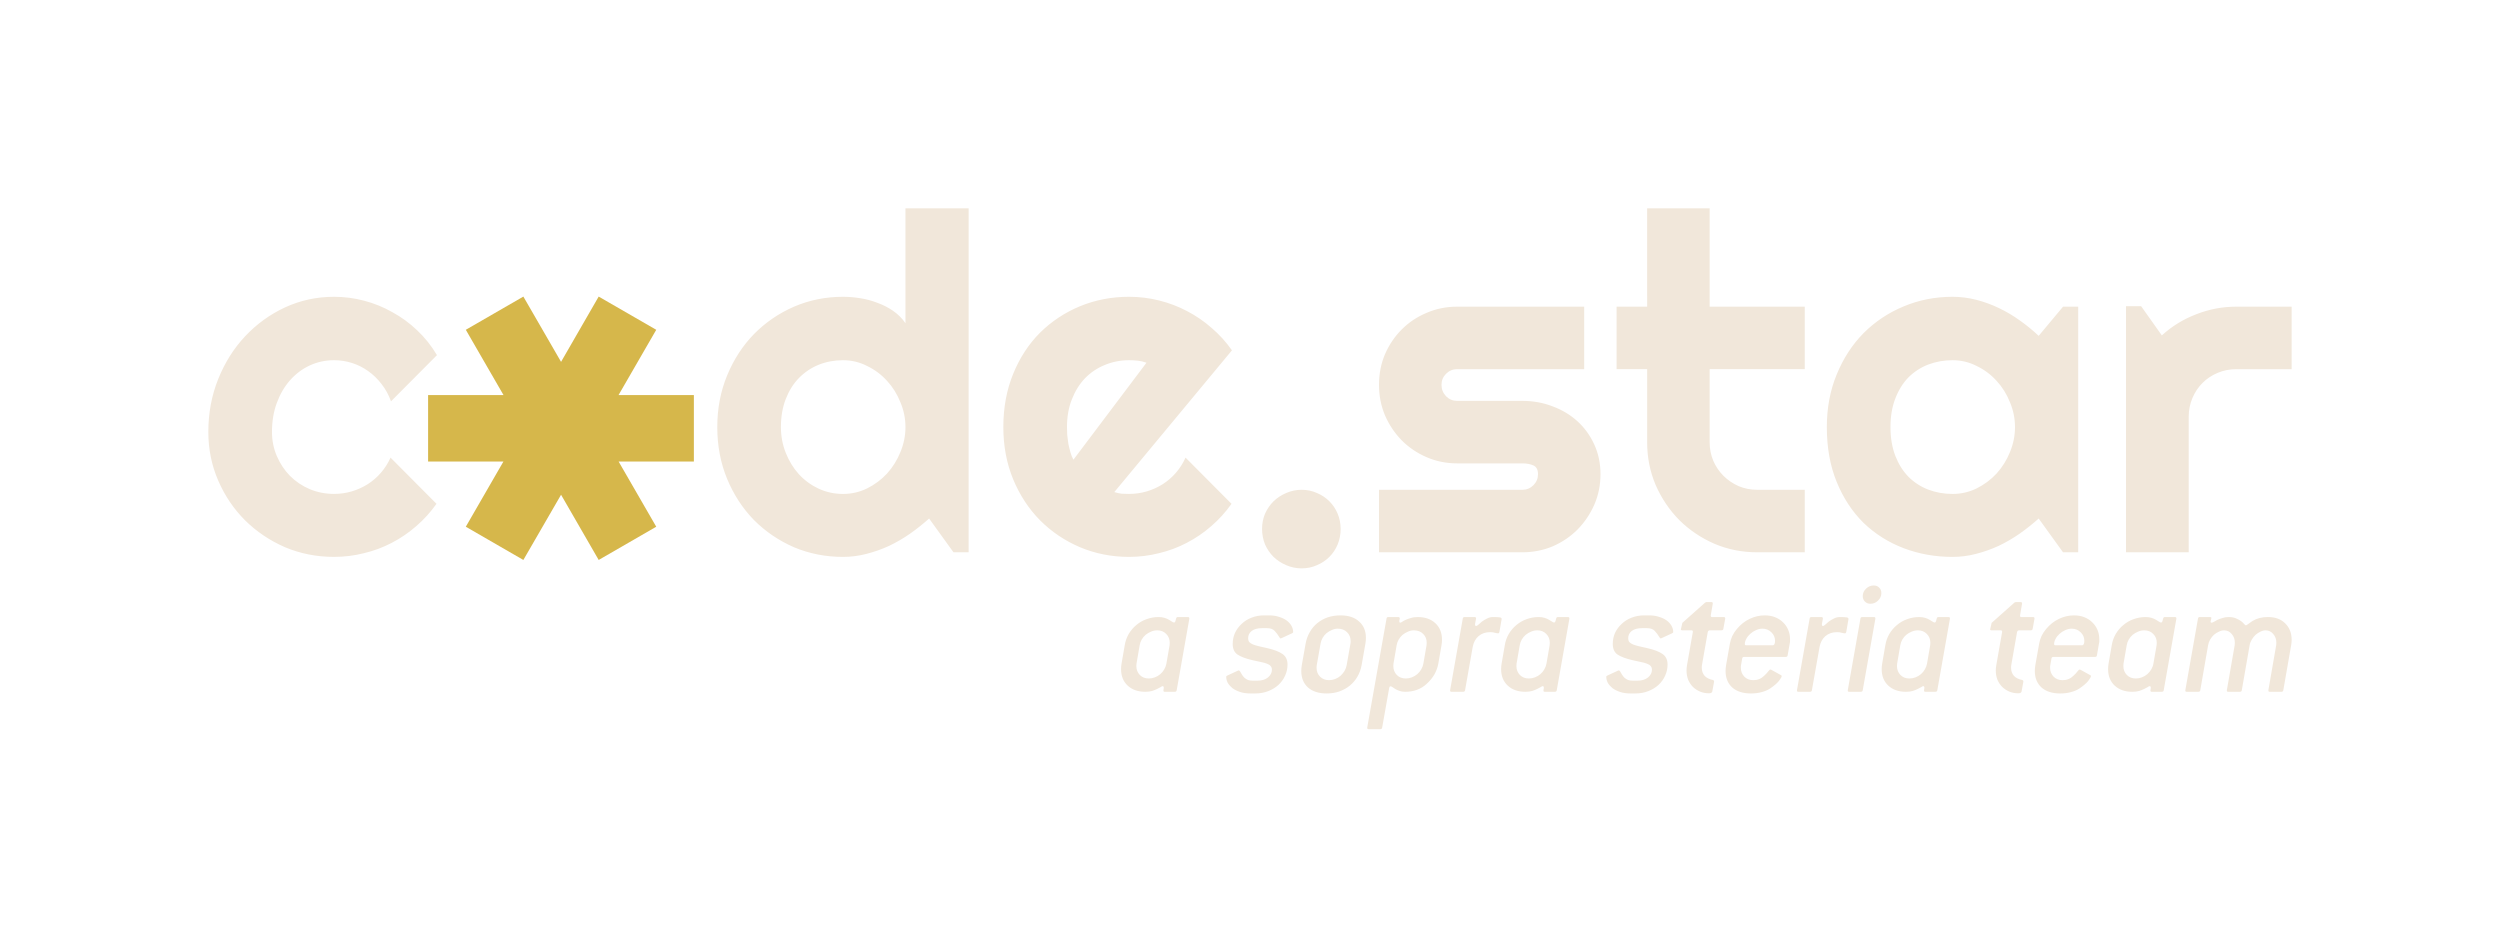 <svg xmlns="http://www.w3.org/2000/svg" width="1200" height="450" viewBox="-60 -60 120 45" style="background-color: #000000;">
  <path id="codestar" fill="#f1e7da" d="m-39.026-42.953-2.206 2.217q-.165-.463-.452-.827-.287-.375-.65-.629-.354-.253-.773-.386-.419-.132-.86-.132-.618 0-1.17.254-.54.253-.948.717-.397.452-.628 1.08-.232.63-.232 1.39 0 .618.232 1.158.231.54.628.949.408.408.949.64.551.23 1.169.23.441 0 .849-.12.408-.122.761-.342.364-.232.64-.552.286-.33.463-.728l2.206 2.217q-.42.596-.97 1.07-.541.474-1.18.805-.63.33-1.335.496-.695.177-1.434.177-1.246 0-2.35-.463-1.091-.475-1.918-1.29-.817-.817-1.29-1.909Q-50-38.023-50-39.269q0-1.356.474-2.537.474-1.18 1.29-2.05.828-.883 1.92-1.39 1.103-.508 2.349-.508.739 0 1.445.188.716.187 1.356.551.65.353 1.191.871.552.519.949 1.191zm25.52 9.463h-.727l-1.17-1.621q-.43.386-.915.728-.474.33-1.003.584-.53.243-1.092.386-.552.144-1.125.144-1.246 0-2.35-.463-1.091-.475-1.918-1.302-.817-.838-1.29-1.974-.475-1.147-.475-2.492 0-1.335.474-2.482.474-1.147 1.29-1.985.828-.838 1.92-1.313 1.103-.474 2.349-.474.397 0 .816.066.43.066.827.22.408.144.761.387.353.243.596.595V-50h3.033zm-3.032-6.01q0-.618-.243-1.192-.232-.584-.64-1.025-.408-.452-.96-.717-.54-.276-1.157-.276-.618 0-1.17.22-.54.221-.948.64-.397.408-.628 1.004-.232.596-.232 1.346 0 .65.232 1.235.231.584.628 1.025.408.442.949.695.551.254 1.169.254.617 0 1.158-.265.551-.275.96-.717.407-.452.639-1.025.243-.585.243-1.202zm10.025 3.12q.176.056.353.078.176.01.353.01.44 0 .849-.12.408-.122.761-.342.364-.232.64-.552.286-.33.463-.728l2.206 2.217q-.42.596-.97 1.07-.541.474-1.181.805-.629.33-1.334.496-.695.177-1.434.177-1.246 0-2.35-.463-1.091-.464-1.918-1.29-.817-.828-1.29-1.964-.475-1.147-.475-2.515 0-1.4.474-2.558t1.29-1.974q.828-.817 1.92-1.269 1.103-.452 2.349-.452.739 0 1.445.177.705.176 1.334.507.64.33 1.191.816.552.474.97 1.07zm1.544-6.209q-.21-.077-.42-.099-.198-.022-.418-.022-.618 0-1.17.232-.54.22-.948.64-.397.418-.628 1.014-.232.585-.232 1.324 0 .165.011.375.022.21.055.43.044.21.1.408.055.198.143.353zm9.32 7.974q0 .397-.144.75-.143.342-.397.596-.254.253-.596.397-.341.154-.739.154-.386 0-.738-.154-.342-.144-.607-.397-.254-.254-.408-.596-.143-.353-.143-.75 0-.386.143-.728.154-.341.408-.595.265-.254.607-.397.352-.155.738-.155.398 0 .74.155.341.143.595.397.254.254.397.595.143.342.143.728zm8.723 1.125H6.192v-3h6.882q.31 0 .53-.22.22-.22.22-.53 0-.32-.22-.419-.22-.099-.53-.099H9.942q-.783 0-1.467-.298-.684-.297-1.19-.805-.508-.518-.806-1.202-.287-.684-.287-1.467t.287-1.467q.298-.683.805-1.19.507-.508 1.191-.795.684-.298 1.467-.298h6.099v3H9.942q-.309 0-.53.22-.22.221-.22.53 0 .32.22.552.221.22.53.22h3.132q.772 0 1.456.265.684.254 1.191.717.508.463.805 1.114.298.65.298 1.422 0 .783-.298 1.467-.297.673-.805 1.191-.507.508-1.19.806-.685.286-1.457.286zm11.272 0q-1.092 0-2.052-.408-.96-.419-1.687-1.136-.717-.728-1.136-1.687-.408-.96-.408-2.052v-3.507h-1.467v-3h1.467V-50h3v4.72h4.566v3h-4.566v3.507q0 .475.176.894.177.408.486.717.308.308.727.496.42.176.894.176h2.283v3zm15.407 0h-.728l-1.169-1.621q-.43.386-.915.728-.474.33-1.004.584-.53.243-1.092.386-.551.144-1.125.144-1.246 0-2.349-.42-1.092-.418-1.919-1.212-.816-.806-1.29-1.964-.474-1.158-.474-2.635 0-1.38.474-2.526.474-1.158 1.29-1.985.827-.827 1.92-1.28 1.102-.463 2.348-.463.574 0 1.136.143.563.144 1.092.398.53.253 1.004.595.485.342.904.739l1.17-1.4h.727zM36.72-39.5q0-.618-.242-1.192-.232-.584-.64-1.025-.408-.452-.96-.717-.54-.276-1.158-.276-.617 0-1.169.21-.54.21-.948.617-.397.408-.629 1.015-.231.595-.231 1.368 0 .772.231 1.378.232.596.629 1.004.408.408.948.617.552.21 1.17.21.617 0 1.157-.265.552-.276.96-.717.408-.452.64-1.025.242-.585.242-1.202zm8.338 6.01h-3.01v-11.812h.727l.993 1.401q.728-.662 1.654-1.015.926-.364 1.919-.364h2.658v3h-2.658q-.474 0-.893.177-.42.176-.728.485-.309.309-.485.728-.177.419-.177.893z" />
  <path id="star" fill="#d6b74b" d="m-34.879-45.764-2.762 1.594 1.81 3.134h-3.62v3.189h3.616l-1.806 3.13 2.762 1.595 1.81-3.13 1.806 3.13 2.763-1.595-1.807-3.13h3.613v-3.19h-3.616l1.81-3.133-2.763-1.594-1.806 3.133z" />
  <path id="tagline" fill="#f1e7da" d="M-3.86-29.027q.007-.04.007-.12 0-.254-.167-.422-.167-.175-.43-.175-.16 0-.303.064-.136.055-.256.151-.111.096-.191.231-.072.128-.096.271l-.151.877q-.008.04-.008.12 0 .255.167.43.168.168.43.168.152 0 .296-.056.143-.056.255-.151.12-.104.191-.231.08-.136.104-.28zm.342 2.153q-.008.08-.095.08h-.479q-.063 0-.063-.056v-.024l.015-.096v-.023q0-.072-.055-.072-.032 0-.096.048-.064.04-.167.087-.096.048-.24.096-.143.04-.327.04-.526 0-.845-.295-.319-.295-.319-.797 0-.128.024-.264l.152-.877q.048-.295.191-.542.152-.255.367-.43.215-.184.486-.28.28-.103.582-.103.168 0 .287.04.128.04.216.095.087.048.143.088.056.04.096.04.048 0 .072-.088l.023-.095q.016-.04.024-.056.016-.024.064-.024h.479q.071 0 .071.064v.016zm4.434-3.588q.27 0 .478.072.215.064.367.175.151.112.23.256.08.143.08.295 0 .04-.055.063l-.502.232-.048.015q-.016 0-.048-.047-.12-.2-.24-.32-.119-.127-.366-.127h-.24q-.318 0-.494.136-.167.135-.167.343 0 .12.056.19.063.065.175.113.12.047.287.087.168.04.39.088.495.112.734.279.248.167.248.51 0 .287-.12.542-.112.248-.319.439-.2.183-.486.295-.28.112-.622.112h-.24q-.279 0-.494-.072-.215-.072-.367-.184-.143-.12-.223-.255-.072-.143-.072-.287 0-.04.056-.063l.503-.232q.015-.008.023-.008.008-.008.024-.008t.056.048q.056.088.104.176.056.08.12.143.071.056.159.096.088.032.223.032h.24q.302 0 .494-.152.191-.16.191-.367 0-.12-.064-.183-.056-.072-.175-.112-.112-.047-.287-.08-.176-.04-.399-.087-.486-.112-.725-.271-.232-.16-.232-.51 0-.287.112-.535.12-.247.319-.43.2-.192.47-.295.28-.112.606-.112zm3.906 1.356q.008-.032.008-.064v-.064q0-.255-.175-.423-.167-.167-.447-.167-.143 0-.279.064-.135.056-.255.151-.111.096-.191.232-.072.127-.096.27l-.183 1.037q-.008.04-.008.072v.056q0 .255.167.422.168.168.43.168.152 0 .296-.056.143-.056.255-.152.112-.103.191-.23.08-.136.104-.28zm.535 1.036q-.056.303-.2.55-.143.247-.366.43-.216.176-.503.28-.279.096-.606.096-.574 0-.9-.287-.32-.295-.32-.79 0-.135.024-.279l.184-1.036q.055-.303.199-.55.143-.256.359-.431.223-.183.502-.28.287-.095.614-.095.574 0 .893.295.327.287.327.782 0 .135-.024.279zm3.117-.957q.008-.04.008-.12 0-.254-.167-.422-.168-.175-.455-.175-.143 0-.279.064-.135.055-.255.151-.112.096-.191.231-.072.128-.096.271l-.151.877q-.008.04-.008.12 0 .255.167.43.167.168.43.168.152 0 .296-.056.143-.056.255-.151.12-.104.191-.231.08-.136.104-.28zm.566.877q-.048.272-.191.527-.144.247-.375.454-.406.375-1.028.375-.144 0-.263-.04-.112-.04-.2-.088-.08-.055-.143-.095-.056-.04-.096-.04-.048 0-.064.087l-.335 1.89q-.008.08-.095.08h-.558q-.064 0-.064-.056v-.024l.925-5.222q.008-.08.087-.08h.479q.071 0 .071.08l-.023.095v.024q0 .072.047.072.024 0 .088-.04.064-.048.168-.096.103-.047.247-.087.143-.048.335-.048.526 0 .845.295.319.295.319.797 0 .136-.024.263zm2.934-1.53q-.015.08-.063.08-.056 0-.152-.025-.088-.032-.231-.032-.335 0-.558.192-.215.183-.28.518l-.366 2.073q-.008.08-.096.08H9.67q-.064 0-.064-.056v-.024l.606-3.428q.008-.08.088-.08h.478q.072 0 .072.064v.016l-.048.255v.024q0 .071.056.071.032 0 .104-.063.072-.072.175-.152.112-.08.24-.143.135-.072.286-.072.232 0 .32.016.095.008.095.072v.016zm2.408.653q.008-.04.008-.12 0-.254-.167-.422-.168-.175-.43-.175-.16 0-.304.064-.135.055-.255.151-.111.096-.191.231-.072.128-.096.271l-.151.877q-.008.04-.008.12 0 .255.167.43.168.168.43.168.152 0 .296-.056.143-.056.255-.151.12-.104.191-.231.08-.136.104-.28zm.343 2.153q-.008.08-.095.08h-.479q-.064 0-.064-.056v-.024l.016-.096v-.023q0-.072-.055-.072-.032 0-.096.048-.064.04-.168.087-.095.048-.239.096-.143.04-.327.04-.526 0-.845-.295-.319-.295-.319-.797 0-.128.024-.264l.152-.877q.047-.295.191-.542.151-.255.367-.43.215-.184.486-.28.28-.103.582-.103.168 0 .287.04.128.04.215.095.088.048.144.088.056.04.096.04.047 0 .071-.088l.024-.095q.016-.04.024-.056.016-.024.064-.024h.478q.072 0 .072.064v.016zm4.433-3.588q.271 0 .479.072.215.064.367.175.151.112.23.256.08.143.08.295 0 .04-.055.063l-.503.232-.047.015q-.016 0-.048-.047-.12-.2-.24-.32-.12-.127-.366-.127h-.24q-.318 0-.494.136-.167.135-.167.343 0 .12.056.19.063.065.175.113.12.047.287.087.167.04.39.088.495.112.734.279.247.167.247.51 0 .287-.12.542-.11.248-.318.439-.2.183-.486.295-.28.112-.622.112h-.24q-.279 0-.494-.072-.215-.072-.367-.184-.143-.12-.223-.255-.072-.143-.072-.287 0-.04.056-.063l.502-.232q.016-.008.024-.008.008-.008.024-.008t.056.048q.056.088.104.176.056.08.12.143.071.056.159.096.087.032.223.032h.24q.302 0 .494-.152.19-.16.19-.367 0-.12-.063-.183-.056-.072-.175-.112-.112-.047-.287-.08-.176-.04-.399-.087-.486-.112-.726-.271-.23-.16-.23-.51 0-.287.11-.535.12-.247.32-.43.2-.192.47-.295.28-.112.606-.112zm3.564.638q-.008.08-.095.08h-.558q-.072 0-.096.08l-.28 1.594q-.007.04-.007.072v.056q0 .223.135.382.144.152.407.2.048.024.048.064v.016l-.088.478q-.024.08-.16.08-.223 0-.422-.08-.191-.08-.343-.223-.143-.144-.23-.343-.08-.207-.08-.455 0-.111.023-.247l.28-1.594v-.024q0-.056-.064-.056h-.439q-.072 0-.072-.048v-.016q.008-.008.008-.016l.064-.279 1.092-.973.056-.024h.247q.064 0 .064.056v.024l-.096.558v.024q0 .056.064.056h.558q.072 0 .072.064v.016zm2.368.797q.112 0 .112-.215 0-.24-.175-.407-.176-.175-.43-.175-.16 0-.312.072-.151.064-.27.175-.12.104-.192.24-.072.127-.072.255 0 .055.064.055zm.718.479q-.008.08-.096.08H23.72q-.088 0-.096.08l-.055.318q-.008.032-.008.064v.064q0 .247.167.422.167.168.43.168.312 0 .527-.216.135-.127.191-.207.064-.088.104-.088.016 0 .048.016l.462.256q.032.016.032.04 0 .063-.136.239-.135.167-.43.366-.16.104-.399.168-.231.064-.51.064-.574 0-.901-.287-.319-.295-.319-.79 0-.135.024-.279l.183-1.036q.032-.176.112-.36.088-.183.223-.342.263-.319.614-.486.351-.168.726-.168.27 0 .494.088.223.088.383.247.16.152.247.359.088.207.088.446v.112q0 .048-.016.104zm2.815-1.132q-.016.08-.064.08-.056 0-.152-.025-.087-.032-.23-.032-.336 0-.559.192-.215.183-.279.518l-.367 2.073q-.008.08-.095.08h-.559q-.063 0-.063-.056v-.024l.606-3.428q.008-.08.087-.08h.479q.071 0 .071.064v.016l-.047.255v.024q0 .071.055.071.032 0 .104-.063.072-.072.175-.152.112-.08.24-.143.135-.072.287-.072.23 0 .319.016.095.008.095.072v.016zm.789 2.806q-.008.08-.096.08h-.558q-.064 0-.064-.056v-.024l.606-3.428q.008-.08.088-.08h.558q.072 0 .072.064v.016zm.893-4.656q0 .207-.16.359-.15.151-.366.151-.16 0-.263-.104-.104-.103-.104-.263 0-.207.16-.359.159-.151.366-.151.168 0 .263.104.104.095.104.263zm2.344 2.503q.008-.04.008-.12 0-.254-.167-.422-.168-.175-.43-.175-.16 0-.304.064-.135.055-.255.151-.112.096-.191.231-.072.128-.096.271l-.151.877q-.008.04-.008.12 0 .255.167.43.167.168.43.168.152 0 .296-.056.143-.056.255-.151.12-.104.191-.231.08-.136.104-.28zm.343 2.153q-.008.08-.096.08h-.478q-.064 0-.064-.056v-.024l.016-.096v-.023q0-.072-.056-.072-.032 0-.095.048-.064.04-.168.087-.096.048-.239.096-.144.04-.327.04-.526 0-.845-.295-.319-.295-.319-.797 0-.128.024-.264l.151-.877q.048-.295.192-.542.151-.255.367-.43.215-.184.486-.28.279-.103.582-.103.167 0 .287.04.128.04.215.095.088.048.144.088.056.04.095.04.048 0 .072-.088l.024-.095q.016-.04.024-.056.016-.024.064-.024h.478q.072 0 .072.064v.016zm4.577-2.95q-.008.08-.096.08h-.558q-.072 0-.096.08l-.279 1.594q-.008.04-.008.072v.056q0 .223.136.382.143.152.406.2.048.024.048.064v.016l-.088.478q-.023.08-.159.08-.223 0-.423-.08-.191-.08-.342-.223-.144-.144-.232-.343-.08-.207-.08-.455 0-.111.024-.247l.28-1.594v-.024q0-.056-.064-.056h-.439q-.072 0-.072-.048v-.016q.008-.008.008-.016l.064-.279 1.093-.973.055-.024h.248q.063 0 .063.056v.024l-.095.558v.024q0 .056.063.056h.559q.071 0 .071.064v.016zm2.368.797q.111 0 .111-.215 0-.24-.175-.407-.175-.175-.43-.175-.16 0-.312.072-.151.064-.27.175-.12.104-.192.24-.072.127-.072.255 0 .055.064.055zm.717.479q-.008.08-.095.08h-1.994q-.087 0-.095.08l-.056.318q-.008.032-.008.064v.064q0 .247.167.422.168.168.43.168.312 0 .527-.216.136-.127.191-.207.064-.088.104-.088.016 0 .048.016l.462.256q.032.016.032.04 0 .063-.135.239-.136.167-.43.366-.16.104-.4.168-.23.064-.51.064-.574 0-.9-.287-.32-.295-.32-.79 0-.135.024-.279l.184-1.036q.031-.176.111-.36.088-.183.223-.342.264-.319.614-.486.351-.168.726-.168.271 0 .494.088.224.088.383.247.16.152.247.359.088.207.088.446v.112q0 .048-.016.104zm2.863-.479q.008-.04.008-.12 0-.254-.168-.422-.167-.175-.43-.175-.16 0-.303.064-.136.055-.255.151-.112.096-.192.231-.072.128-.095.271l-.152.877q-.008.04-.008.12 0 .255.168.43.167.168.43.168.152 0 .295-.056.144-.056.255-.151.12-.104.192-.231.08-.136.103-.28zm.343 2.153q-.008.08-.096.08h-.478q-.064 0-.064-.056v-.024l.016-.096v-.023q0-.072-.056-.072-.032 0-.096.048-.064.04-.167.087-.096.048-.24.096-.143.04-.326.04-.527 0-.846-.295-.318-.295-.318-.797 0-.128.023-.264l.152-.877q.048-.295.191-.542.152-.255.367-.43.215-.184.486-.28.28-.103.582-.103.168 0 .288.04.127.04.215.095.088.048.143.088.056.04.096.04.048 0 .072-.088l.024-.095q.016-.04.024-.056.016-.024.063-.024h.479q.072 0 .072.064v.016zm5.74 0q-.008.08-.095.08h-.558q-.064 0-.064-.056v-.024l.374-2.153q.008-.04.008-.12 0-.254-.151-.422-.144-.175-.367-.175-.12 0-.247.064-.12.055-.231.151-.104.096-.184.231-.08.128-.103.271l-.375 2.153q-.008.08-.096.08h-.558q-.064 0-.064-.056v-.024l.375-2.153q.008-.04.008-.12 0-.254-.151-.422-.144-.175-.367-.175-.12 0-.247.064-.128.055-.24.151-.103.096-.183.231-.072.128-.096.271l-.374 2.153q-.008.08-.096.08h-.558q-.064 0-.064-.056v-.024l.606-3.428q.008-.08.088-.08h.478q.08 0 .08.048 0 .008-.008.016v.016l-.024.103q0 .016-.008.024v.008q0 .056.048.056.04 0 .111-.04.072-.048.168-.095.104-.048.24-.088.135-.048.294-.048.215 0 .359.064.151.064.247.135.096.072.144.136.055.064.08.064.031 0 .103-.056.08-.064.215-.152.311-.191.742-.191.526 0 .829.303.311.303.311.79 0 .135-.024.262z" />
</svg>